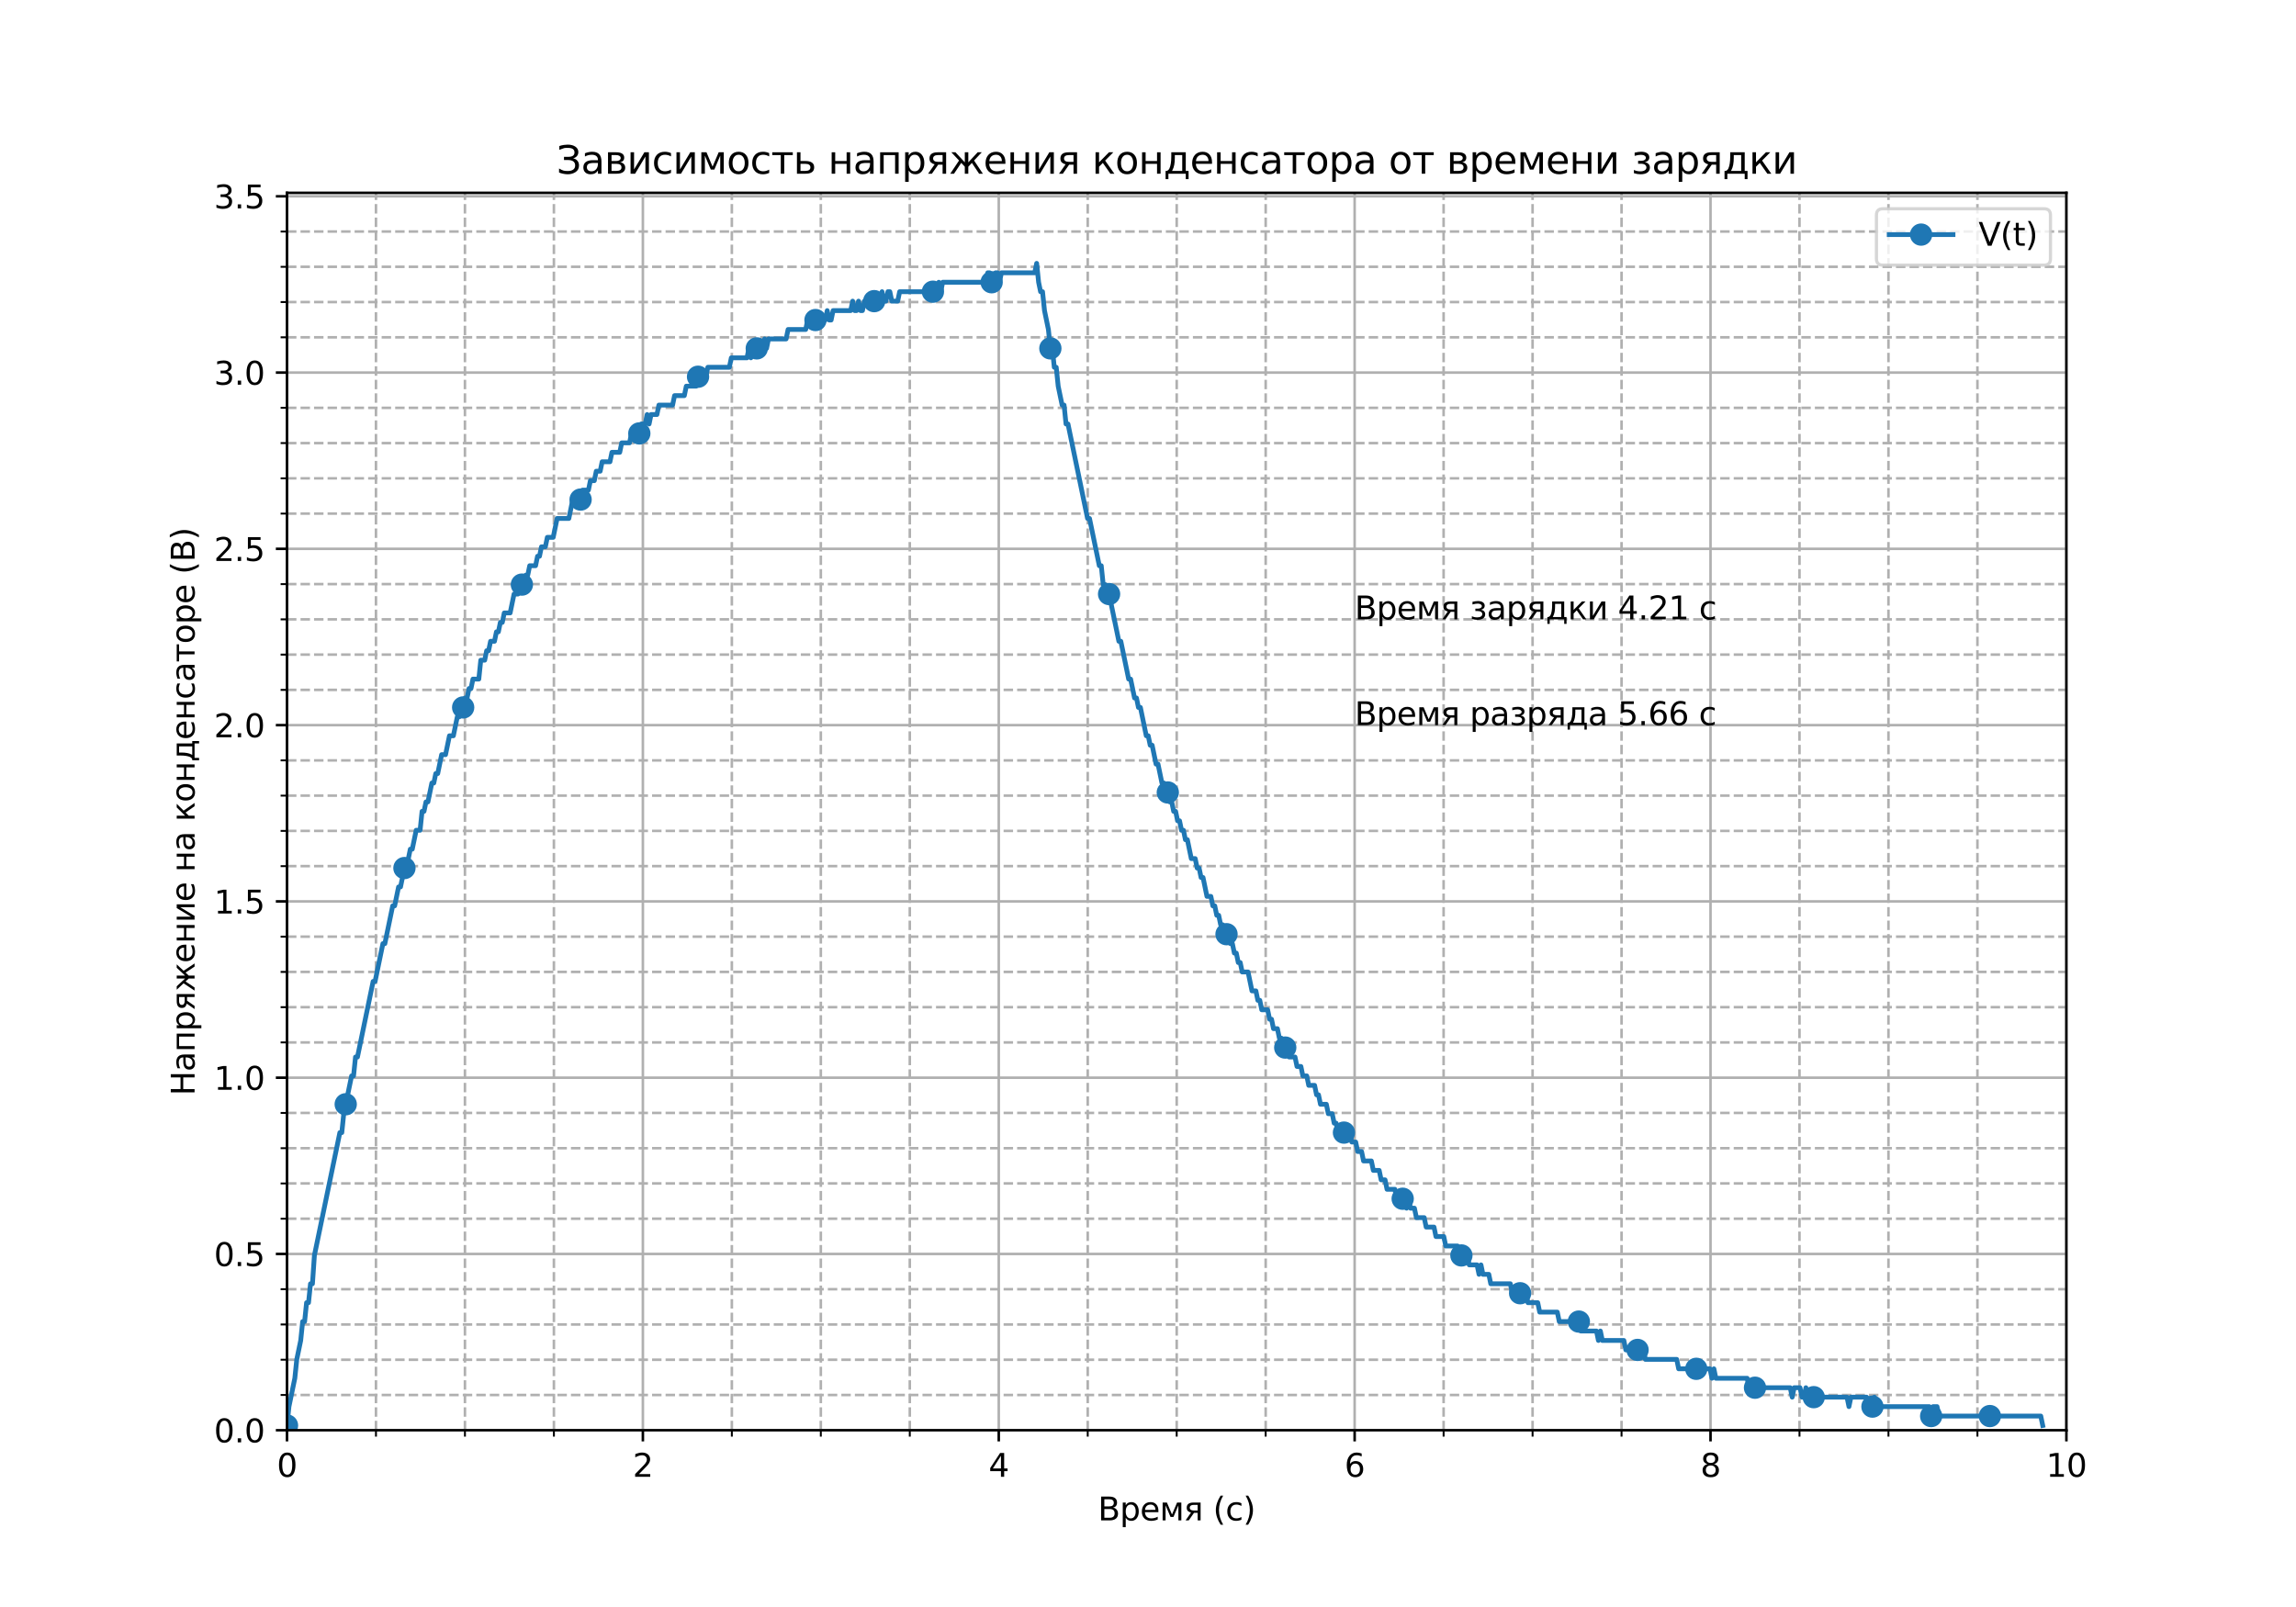 <?xml version="1.0" encoding="utf-8" standalone="no"?>
<!DOCTYPE svg PUBLIC "-//W3C//DTD SVG 1.1//EN"
  "http://www.w3.org/Graphics/SVG/1.1/DTD/svg11.dtd">
<svg height="504pt" version="1.1" viewBox="0 0 720 504" width="720pt" xmlns="http://www.w3.org/2000/svg" xmlns:xlink="http://www.w3.org/1999/xlink">
 <defs>
  <style type="text/css">*{stroke-linecap:butt;stroke-linejoin:round;}</style>
 </defs>
 <g id="figure_1">
  <g id="patch_1">
   <path d="M 0 504 
L 720 504 
L 720 0 
L 0 0 
z
" style="fill:#ffffff;"/>
  </g>
  <g id="axes_1">
   <g id="patch_2">
    <path d="M 90 448.56 
L 648 448.56 
L 648 60.48 
L 90 60.48 
z
" style="fill:#ffffff;"/>
   </g>
   <g id="matplotlib.axis_1">
    <g id="xtick_1">
     <g id="line2d_1">
      <path clip-path="url(#p2b63705621)" d="M 90 448.56 
L 90 60.48 
" style="fill:none;stroke:#b0b0b0;stroke-linecap:square;stroke-width:0.8;"/>
     </g>
     <g id="line2d_2">
      <defs>
       <path d="M 0 0 
L 0 3.5 
" id="m4f860ed772" style="stroke:#000000;stroke-width:0.8;"/>
      </defs>
      <g>
       <use style="stroke:#000000;stroke-width:0.8;" x="90" xlink:href="#m4f860ed772" y="448.56"/>
      </g>
     </g>
     <g id="text_1">
      <!-- 0 -->
      <g transform="translate(86.819 463.158)scale(0.1 -0.1)">
       <defs>
        <path d="M 2034 4250 
Q 1547 4250 1301 3770 
Q 1056 3291 1056 2328 
Q 1056 1369 1301 889 
Q 1547 409 2034 409 
Q 2525 409 2770 889 
Q 3016 1369 3016 2328 
Q 3016 3291 2770 3770 
Q 2525 4250 2034 4250 
z
M 2034 4750 
Q 2819 4750 3233 4129 
Q 3647 3509 3647 2328 
Q 3647 1150 3233 529 
Q 2819 -91 2034 -91 
Q 1250 -91 836 529 
Q 422 1150 422 2328 
Q 422 3509 836 4129 
Q 1250 4750 2034 4750 
z
" id="DejaVuSans-30" transform="scale(0.016)"/>
       </defs>
       <use xlink:href="#DejaVuSans-30"/>
      </g>
     </g>
    </g>
    <g id="xtick_2">
     <g id="line2d_3">
      <path clip-path="url(#p2b63705621)" d="M 201.6 448.56 
L 201.6 60.48 
" style="fill:none;stroke:#b0b0b0;stroke-linecap:square;stroke-width:0.8;"/>
     </g>
     <g id="line2d_4">
      <g>
       <use style="stroke:#000000;stroke-width:0.8;" x="201.6" xlink:href="#m4f860ed772" y="448.56"/>
      </g>
     </g>
     <g id="text_2">
      <!-- 2 -->
      <g transform="translate(198.419 463.158)scale(0.1 -0.1)">
       <defs>
        <path d="M 1228 531 
L 3431 531 
L 3431 0 
L 469 0 
L 469 531 
Q 828 903 1448 1529 
Q 2069 2156 2228 2338 
Q 2531 2678 2651 2914 
Q 2772 3150 2772 3378 
Q 2772 3750 2511 3984 
Q 2250 4219 1831 4219 
Q 1534 4219 1204 4116 
Q 875 4013 500 3803 
L 500 4441 
Q 881 4594 1212 4672 
Q 1544 4750 1819 4750 
Q 2544 4750 2975 4387 
Q 3406 4025 3406 3419 
Q 3406 3131 3298 2873 
Q 3191 2616 2906 2266 
Q 2828 2175 2409 1742 
Q 1991 1309 1228 531 
z
" id="DejaVuSans-32" transform="scale(0.016)"/>
       </defs>
       <use xlink:href="#DejaVuSans-32"/>
      </g>
     </g>
    </g>
    <g id="xtick_3">
     <g id="line2d_5">
      <path clip-path="url(#p2b63705621)" d="M 313.2 448.56 
L 313.2 60.48 
" style="fill:none;stroke:#b0b0b0;stroke-linecap:square;stroke-width:0.8;"/>
     </g>
     <g id="line2d_6">
      <g>
       <use style="stroke:#000000;stroke-width:0.8;" x="313.2" xlink:href="#m4f860ed772" y="448.56"/>
      </g>
     </g>
     <g id="text_3">
      <!-- 4 -->
      <g transform="translate(310.019 463.158)scale(0.1 -0.1)">
       <defs>
        <path d="M 2419 4116 
L 825 1625 
L 2419 1625 
L 2419 4116 
z
M 2253 4666 
L 3047 4666 
L 3047 1625 
L 3713 1625 
L 3713 1100 
L 3047 1100 
L 3047 0 
L 2419 0 
L 2419 1100 
L 313 1100 
L 313 1709 
L 2253 4666 
z
" id="DejaVuSans-34" transform="scale(0.016)"/>
       </defs>
       <use xlink:href="#DejaVuSans-34"/>
      </g>
     </g>
    </g>
    <g id="xtick_4">
     <g id="line2d_7">
      <path clip-path="url(#p2b63705621)" d="M 424.8 448.56 
L 424.8 60.48 
" style="fill:none;stroke:#b0b0b0;stroke-linecap:square;stroke-width:0.8;"/>
     </g>
     <g id="line2d_8">
      <g>
       <use style="stroke:#000000;stroke-width:0.8;" x="424.8" xlink:href="#m4f860ed772" y="448.56"/>
      </g>
     </g>
     <g id="text_4">
      <!-- 6 -->
      <g transform="translate(421.619 463.158)scale(0.1 -0.1)">
       <defs>
        <path d="M 2113 2584 
Q 1688 2584 1439 2293 
Q 1191 2003 1191 1497 
Q 1191 994 1439 701 
Q 1688 409 2113 409 
Q 2538 409 2786 701 
Q 3034 994 3034 1497 
Q 3034 2003 2786 2293 
Q 2538 2584 2113 2584 
z
M 3366 4563 
L 3366 3988 
Q 3128 4100 2886 4159 
Q 2644 4219 2406 4219 
Q 1781 4219 1451 3797 
Q 1122 3375 1075 2522 
Q 1259 2794 1537 2939 
Q 1816 3084 2150 3084 
Q 2853 3084 3261 2657 
Q 3669 2231 3669 1497 
Q 3669 778 3244 343 
Q 2819 -91 2113 -91 
Q 1303 -91 875 529 
Q 447 1150 447 2328 
Q 447 3434 972 4092 
Q 1497 4750 2381 4750 
Q 2619 4750 2861 4703 
Q 3103 4656 3366 4563 
z
" id="DejaVuSans-36" transform="scale(0.016)"/>
       </defs>
       <use xlink:href="#DejaVuSans-36"/>
      </g>
     </g>
    </g>
    <g id="xtick_5">
     <g id="line2d_9">
      <path clip-path="url(#p2b63705621)" d="M 536.4 448.56 
L 536.4 60.48 
" style="fill:none;stroke:#b0b0b0;stroke-linecap:square;stroke-width:0.8;"/>
     </g>
     <g id="line2d_10">
      <g>
       <use style="stroke:#000000;stroke-width:0.8;" x="536.4" xlink:href="#m4f860ed772" y="448.56"/>
      </g>
     </g>
     <g id="text_5">
      <!-- 8 -->
      <g transform="translate(533.219 463.158)scale(0.1 -0.1)">
       <defs>
        <path d="M 2034 2216 
Q 1584 2216 1326 1975 
Q 1069 1734 1069 1313 
Q 1069 891 1326 650 
Q 1584 409 2034 409 
Q 2484 409 2743 651 
Q 3003 894 3003 1313 
Q 3003 1734 2745 1975 
Q 2488 2216 2034 2216 
z
M 1403 2484 
Q 997 2584 770 2862 
Q 544 3141 544 3541 
Q 544 4100 942 4425 
Q 1341 4750 2034 4750 
Q 2731 4750 3128 4425 
Q 3525 4100 3525 3541 
Q 3525 3141 3298 2862 
Q 3072 2584 2669 2484 
Q 3125 2378 3379 2068 
Q 3634 1759 3634 1313 
Q 3634 634 3220 271 
Q 2806 -91 2034 -91 
Q 1263 -91 848 271 
Q 434 634 434 1313 
Q 434 1759 690 2068 
Q 947 2378 1403 2484 
z
M 1172 3481 
Q 1172 3119 1398 2916 
Q 1625 2713 2034 2713 
Q 2441 2713 2670 2916 
Q 2900 3119 2900 3481 
Q 2900 3844 2670 4047 
Q 2441 4250 2034 4250 
Q 1625 4250 1398 4047 
Q 1172 3844 1172 3481 
z
" id="DejaVuSans-38" transform="scale(0.016)"/>
       </defs>
       <use xlink:href="#DejaVuSans-38"/>
      </g>
     </g>
    </g>
    <g id="xtick_6">
     <g id="line2d_11">
      <path clip-path="url(#p2b63705621)" d="M 648 448.56 
L 648 60.48 
" style="fill:none;stroke:#b0b0b0;stroke-linecap:square;stroke-width:0.8;"/>
     </g>
     <g id="line2d_12">
      <g>
       <use style="stroke:#000000;stroke-width:0.8;" x="648" xlink:href="#m4f860ed772" y="448.56"/>
      </g>
     </g>
     <g id="text_6">
      <!-- 10 -->
      <g transform="translate(641.638 463.158)scale(0.1 -0.1)">
       <defs>
        <path d="M 794 531 
L 1825 531 
L 1825 4091 
L 703 3866 
L 703 4441 
L 1819 4666 
L 2450 4666 
L 2450 531 
L 3481 531 
L 3481 0 
L 794 0 
L 794 531 
z
" id="DejaVuSans-31" transform="scale(0.016)"/>
       </defs>
       <use xlink:href="#DejaVuSans-31"/>
       <use x="63.623" xlink:href="#DejaVuSans-30"/>
      </g>
     </g>
    </g>
    <g id="xtick_7">
     <g id="line2d_13">
      <path clip-path="url(#p2b63705621)" d="M 117.9 448.56 
L 117.9 60.48 
" style="fill:none;stroke:#b0b0b0;stroke-dasharray:2.96,1.28;stroke-dashoffset:0;stroke-width:0.8;"/>
     </g>
     <g id="line2d_14">
      <defs>
       <path d="M 0 0 
L 0 2 
" id="m9d3f51dd3c" style="stroke:#000000;stroke-width:0.6;"/>
      </defs>
      <g>
       <use style="stroke:#000000;stroke-width:0.6;" x="117.9" xlink:href="#m9d3f51dd3c" y="448.56"/>
      </g>
     </g>
    </g>
    <g id="xtick_8">
     <g id="line2d_15">
      <path clip-path="url(#p2b63705621)" d="M 145.8 448.56 
L 145.8 60.48 
" style="fill:none;stroke:#b0b0b0;stroke-dasharray:2.96,1.28;stroke-dashoffset:0;stroke-width:0.8;"/>
     </g>
     <g id="line2d_16">
      <g>
       <use style="stroke:#000000;stroke-width:0.6;" x="145.8" xlink:href="#m9d3f51dd3c" y="448.56"/>
      </g>
     </g>
    </g>
    <g id="xtick_9">
     <g id="line2d_17">
      <path clip-path="url(#p2b63705621)" d="M 173.7 448.56 
L 173.7 60.48 
" style="fill:none;stroke:#b0b0b0;stroke-dasharray:2.96,1.28;stroke-dashoffset:0;stroke-width:0.8;"/>
     </g>
     <g id="line2d_18">
      <g>
       <use style="stroke:#000000;stroke-width:0.6;" x="173.7" xlink:href="#m9d3f51dd3c" y="448.56"/>
      </g>
     </g>
    </g>
    <g id="xtick_10">
     <g id="line2d_19">
      <path clip-path="url(#p2b63705621)" d="M 229.5 448.56 
L 229.5 60.48 
" style="fill:none;stroke:#b0b0b0;stroke-dasharray:2.96,1.28;stroke-dashoffset:0;stroke-width:0.8;"/>
     </g>
     <g id="line2d_20">
      <g>
       <use style="stroke:#000000;stroke-width:0.6;" x="229.5" xlink:href="#m9d3f51dd3c" y="448.56"/>
      </g>
     </g>
    </g>
    <g id="xtick_11">
     <g id="line2d_21">
      <path clip-path="url(#p2b63705621)" d="M 257.4 448.56 
L 257.4 60.48 
" style="fill:none;stroke:#b0b0b0;stroke-dasharray:2.96,1.28;stroke-dashoffset:0;stroke-width:0.8;"/>
     </g>
     <g id="line2d_22">
      <g>
       <use style="stroke:#000000;stroke-width:0.6;" x="257.4" xlink:href="#m9d3f51dd3c" y="448.56"/>
      </g>
     </g>
    </g>
    <g id="xtick_12">
     <g id="line2d_23">
      <path clip-path="url(#p2b63705621)" d="M 285.3 448.56 
L 285.3 60.48 
" style="fill:none;stroke:#b0b0b0;stroke-dasharray:2.96,1.28;stroke-dashoffset:0;stroke-width:0.8;"/>
     </g>
     <g id="line2d_24">
      <g>
       <use style="stroke:#000000;stroke-width:0.6;" x="285.3" xlink:href="#m9d3f51dd3c" y="448.56"/>
      </g>
     </g>
    </g>
    <g id="xtick_13">
     <g id="line2d_25">
      <path clip-path="url(#p2b63705621)" d="M 341.1 448.56 
L 341.1 60.48 
" style="fill:none;stroke:#b0b0b0;stroke-dasharray:2.96,1.28;stroke-dashoffset:0;stroke-width:0.8;"/>
     </g>
     <g id="line2d_26">
      <g>
       <use style="stroke:#000000;stroke-width:0.6;" x="341.1" xlink:href="#m9d3f51dd3c" y="448.56"/>
      </g>
     </g>
    </g>
    <g id="xtick_14">
     <g id="line2d_27">
      <path clip-path="url(#p2b63705621)" d="M 369 448.56 
L 369 60.48 
" style="fill:none;stroke:#b0b0b0;stroke-dasharray:2.96,1.28;stroke-dashoffset:0;stroke-width:0.8;"/>
     </g>
     <g id="line2d_28">
      <g>
       <use style="stroke:#000000;stroke-width:0.6;" x="369" xlink:href="#m9d3f51dd3c" y="448.56"/>
      </g>
     </g>
    </g>
    <g id="xtick_15">
     <g id="line2d_29">
      <path clip-path="url(#p2b63705621)" d="M 396.9 448.56 
L 396.9 60.48 
" style="fill:none;stroke:#b0b0b0;stroke-dasharray:2.96,1.28;stroke-dashoffset:0;stroke-width:0.8;"/>
     </g>
     <g id="line2d_30">
      <g>
       <use style="stroke:#000000;stroke-width:0.6;" x="396.9" xlink:href="#m9d3f51dd3c" y="448.56"/>
      </g>
     </g>
    </g>
    <g id="xtick_16">
     <g id="line2d_31">
      <path clip-path="url(#p2b63705621)" d="M 452.7 448.56 
L 452.7 60.48 
" style="fill:none;stroke:#b0b0b0;stroke-dasharray:2.96,1.28;stroke-dashoffset:0;stroke-width:0.8;"/>
     </g>
     <g id="line2d_32">
      <g>
       <use style="stroke:#000000;stroke-width:0.6;" x="452.7" xlink:href="#m9d3f51dd3c" y="448.56"/>
      </g>
     </g>
    </g>
    <g id="xtick_17">
     <g id="line2d_33">
      <path clip-path="url(#p2b63705621)" d="M 480.6 448.56 
L 480.6 60.48 
" style="fill:none;stroke:#b0b0b0;stroke-dasharray:2.96,1.28;stroke-dashoffset:0;stroke-width:0.8;"/>
     </g>
     <g id="line2d_34">
      <g>
       <use style="stroke:#000000;stroke-width:0.6;" x="480.6" xlink:href="#m9d3f51dd3c" y="448.56"/>
      </g>
     </g>
    </g>
    <g id="xtick_18">
     <g id="line2d_35">
      <path clip-path="url(#p2b63705621)" d="M 508.5 448.56 
L 508.5 60.48 
" style="fill:none;stroke:#b0b0b0;stroke-dasharray:2.96,1.28;stroke-dashoffset:0;stroke-width:0.8;"/>
     </g>
     <g id="line2d_36">
      <g>
       <use style="stroke:#000000;stroke-width:0.6;" x="508.5" xlink:href="#m9d3f51dd3c" y="448.56"/>
      </g>
     </g>
    </g>
    <g id="xtick_19">
     <g id="line2d_37">
      <path clip-path="url(#p2b63705621)" d="M 564.3 448.56 
L 564.3 60.48 
" style="fill:none;stroke:#b0b0b0;stroke-dasharray:2.96,1.28;stroke-dashoffset:0;stroke-width:0.8;"/>
     </g>
     <g id="line2d_38">
      <g>
       <use style="stroke:#000000;stroke-width:0.6;" x="564.3" xlink:href="#m9d3f51dd3c" y="448.56"/>
      </g>
     </g>
    </g>
    <g id="xtick_20">
     <g id="line2d_39">
      <path clip-path="url(#p2b63705621)" d="M 592.2 448.56 
L 592.2 60.48 
" style="fill:none;stroke:#b0b0b0;stroke-dasharray:2.96,1.28;stroke-dashoffset:0;stroke-width:0.8;"/>
     </g>
     <g id="line2d_40">
      <g>
       <use style="stroke:#000000;stroke-width:0.6;" x="592.2" xlink:href="#m9d3f51dd3c" y="448.56"/>
      </g>
     </g>
    </g>
    <g id="xtick_21">
     <g id="line2d_41">
      <path clip-path="url(#p2b63705621)" d="M 620.1 448.56 
L 620.1 60.48 
" style="fill:none;stroke:#b0b0b0;stroke-dasharray:2.96,1.28;stroke-dashoffset:0;stroke-width:0.8;"/>
     </g>
     <g id="line2d_42">
      <g>
       <use style="stroke:#000000;stroke-width:0.6;" x="620.1" xlink:href="#m9d3f51dd3c" y="448.56"/>
      </g>
     </g>
    </g>
    <g id="text_7">
     <!-- Время (c) -->
     <g transform="translate(344.299 476.837)scale(0.1 -0.1)">
      <defs>
       <path d="M 1259 2228 
L 1259 519 
L 2272 519 
Q 2781 519 3026 730 
Q 3272 941 3272 1375 
Q 3272 1813 3026 2020 
Q 2781 2228 2272 2228 
L 1259 2228 
z
M 1259 4147 
L 1259 2741 
L 2194 2741 
Q 2656 2741 2882 2914 
Q 3109 3088 3109 3444 
Q 3109 3797 2882 3972 
Q 2656 4147 2194 4147 
L 1259 4147 
z
M 628 4666 
L 2241 4666 
Q 2963 4666 3353 4366 
Q 3744 4066 3744 3513 
Q 3744 3084 3544 2831 
Q 3344 2578 2956 2516 
Q 3422 2416 3680 2098 
Q 3938 1781 3938 1306 
Q 3938 681 3513 340 
Q 3088 0 2303 0 
L 628 0 
L 628 4666 
z
" id="DejaVuSans-412" transform="scale(0.016)"/>
       <path d="M 1159 525 
L 1159 -1331 
L 581 -1331 
L 581 3500 
L 1159 3500 
L 1159 2969 
Q 1341 3281 1617 3432 
Q 1894 3584 2278 3584 
Q 2916 3584 3314 3078 
Q 3713 2572 3713 1747 
Q 3713 922 3314 415 
Q 2916 -91 2278 -91 
Q 1894 -91 1617 61 
Q 1341 213 1159 525 
z
M 3116 1747 
Q 3116 2381 2855 2742 
Q 2594 3103 2138 3103 
Q 1681 3103 1420 2742 
Q 1159 2381 1159 1747 
Q 1159 1113 1420 752 
Q 1681 391 2138 391 
Q 2594 391 2855 752 
Q 3116 1113 3116 1747 
z
" id="DejaVuSans-440" transform="scale(0.016)"/>
       <path d="M 3597 1894 
L 3597 1613 
L 953 1613 
Q 991 1019 1311 708 
Q 1631 397 2203 397 
Q 2534 397 2845 478 
Q 3156 559 3463 722 
L 3463 178 
Q 3153 47 2828 -22 
Q 2503 -91 2169 -91 
Q 1331 -91 842 396 
Q 353 884 353 1716 
Q 353 2575 817 3079 
Q 1281 3584 2069 3584 
Q 2775 3584 3186 3129 
Q 3597 2675 3597 1894 
z
M 3022 2063 
Q 3016 2534 2758 2815 
Q 2500 3097 2075 3097 
Q 1594 3097 1305 2825 
Q 1016 2553 972 2059 
L 3022 2063 
z
" id="DejaVuSans-435" transform="scale(0.016)"/>
       <path d="M 581 3500 
L 1422 3500 
L 2416 1156 
L 3413 3500 
L 4247 3500 
L 4247 0 
L 3669 0 
L 3669 2950 
L 2703 672 
L 2128 672 
L 1159 2950 
L 1159 0 
L 581 0 
L 581 3500 
z
" id="DejaVuSans-43c" transform="scale(0.016)"/>
       <path d="M 1181 2491 
Q 1181 2231 1381 2084 
Q 1581 1938 1953 1938 
L 2728 1938 
L 2728 3041 
L 1953 3041 
Q 1581 3041 1381 2897 
Q 1181 2753 1181 2491 
z
M 363 0 
L 1431 1534 
Q 1069 1616 828 1830 
Q 588 2044 588 2491 
Q 588 2997 923 3248 
Q 1259 3500 1938 3500 
L 3306 3500 
L 3306 0 
L 2728 0 
L 2728 1478 
L 2013 1478 
L 981 0 
L 363 0 
z
" id="DejaVuSans-44f" transform="scale(0.016)"/>
       <path id="DejaVuSans-20" transform="scale(0.016)"/>
       <path d="M 1984 4856 
Q 1566 4138 1362 3434 
Q 1159 2731 1159 2009 
Q 1159 1288 1364 580 
Q 1569 -128 1984 -844 
L 1484 -844 
Q 1016 -109 783 600 
Q 550 1309 550 2009 
Q 550 2706 781 3412 
Q 1013 4119 1484 4856 
L 1984 4856 
z
" id="DejaVuSans-28" transform="scale(0.016)"/>
       <path d="M 3122 3366 
L 3122 2828 
Q 2878 2963 2633 3030 
Q 2388 3097 2138 3097 
Q 1578 3097 1268 2742 
Q 959 2388 959 1747 
Q 959 1106 1268 751 
Q 1578 397 2138 397 
Q 2388 397 2633 464 
Q 2878 531 3122 666 
L 3122 134 
Q 2881 22 2623 -34 
Q 2366 -91 2075 -91 
Q 1284 -91 818 406 
Q 353 903 353 1747 
Q 353 2603 823 3093 
Q 1294 3584 2113 3584 
Q 2378 3584 2631 3529 
Q 2884 3475 3122 3366 
z
" id="DejaVuSans-63" transform="scale(0.016)"/>
       <path d="M 513 4856 
L 1013 4856 
Q 1481 4119 1714 3412 
Q 1947 2706 1947 2009 
Q 1947 1309 1714 600 
Q 1481 -109 1013 -844 
L 513 -844 
Q 928 -128 1133 580 
Q 1338 1288 1338 2009 
Q 1338 2731 1133 3434 
Q 928 4138 513 4856 
z
" id="DejaVuSans-29" transform="scale(0.016)"/>
      </defs>
      <use xlink:href="#DejaVuSans-412"/>
      <use x="68.604" xlink:href="#DejaVuSans-440"/>
      <use x="132.08" xlink:href="#DejaVuSans-435"/>
      <use x="193.604" xlink:href="#DejaVuSans-43c"/>
      <use x="269.043" xlink:href="#DejaVuSans-44f"/>
      <use x="329.199" xlink:href="#DejaVuSans-20"/>
      <use x="360.986" xlink:href="#DejaVuSans-28"/>
      <use x="400" xlink:href="#DejaVuSans-63"/>
      <use x="454.98" xlink:href="#DejaVuSans-29"/>
     </g>
    </g>
   </g>
   <g id="matplotlib.axis_2">
    <g id="ytick_1">
     <g id="line2d_43">
      <path clip-path="url(#p2b63705621)" d="M 90 448.56 
L 648 448.56 
" style="fill:none;stroke:#b0b0b0;stroke-linecap:square;stroke-width:0.8;"/>
     </g>
     <g id="line2d_44">
      <defs>
       <path d="M 0 0 
L -3.5 0 
" id="m114e1e825e" style="stroke:#000000;stroke-width:0.8;"/>
      </defs>
      <g>
       <use style="stroke:#000000;stroke-width:0.8;" x="90" xlink:href="#m114e1e825e" y="448.56"/>
      </g>
     </g>
     <g id="text_8">
      <!-- 0.0 -->
      <g transform="translate(67.097 452.359)scale(0.1 -0.1)">
       <defs>
        <path d="M 684 794 
L 1344 794 
L 1344 0 
L 684 0 
L 684 794 
z
" id="DejaVuSans-2e" transform="scale(0.016)"/>
       </defs>
       <use xlink:href="#DejaVuSans-30"/>
       <use x="63.623" xlink:href="#DejaVuSans-2e"/>
       <use x="95.41" xlink:href="#DejaVuSans-30"/>
      </g>
     </g>
    </g>
    <g id="ytick_2">
     <g id="line2d_45">
      <path clip-path="url(#p2b63705621)" d="M 90 393.275 
L 648 393.275 
" style="fill:none;stroke:#b0b0b0;stroke-linecap:square;stroke-width:0.8;"/>
     </g>
     <g id="line2d_46">
      <g>
       <use style="stroke:#000000;stroke-width:0.8;" x="90" xlink:href="#m114e1e825e" y="393.275"/>
      </g>
     </g>
     <g id="text_9">
      <!-- 0.5 -->
      <g transform="translate(67.097 397.074)scale(0.1 -0.1)">
       <defs>
        <path d="M 691 4666 
L 3169 4666 
L 3169 4134 
L 1269 4134 
L 1269 2991 
Q 1406 3038 1543 3061 
Q 1681 3084 1819 3084 
Q 2600 3084 3056 2656 
Q 3513 2228 3513 1497 
Q 3513 744 3044 326 
Q 2575 -91 1722 -91 
Q 1428 -91 1123 -41 
Q 819 9 494 109 
L 494 744 
Q 775 591 1075 516 
Q 1375 441 1709 441 
Q 2250 441 2565 725 
Q 2881 1009 2881 1497 
Q 2881 1984 2565 2268 
Q 2250 2553 1709 2553 
Q 1456 2553 1204 2497 
Q 953 2441 691 2322 
L 691 4666 
z
" id="DejaVuSans-35" transform="scale(0.016)"/>
       </defs>
       <use xlink:href="#DejaVuSans-30"/>
       <use x="63.623" xlink:href="#DejaVuSans-2e"/>
       <use x="95.41" xlink:href="#DejaVuSans-35"/>
      </g>
     </g>
    </g>
    <g id="ytick_3">
     <g id="line2d_47">
      <path clip-path="url(#p2b63705621)" d="M 90 337.99 
L 648 337.99 
" style="fill:none;stroke:#b0b0b0;stroke-linecap:square;stroke-width:0.8;"/>
     </g>
     <g id="line2d_48">
      <g>
       <use style="stroke:#000000;stroke-width:0.8;" x="90" xlink:href="#m114e1e825e" y="337.99"/>
      </g>
     </g>
     <g id="text_10">
      <!-- 1.0 -->
      <g transform="translate(67.097 341.789)scale(0.1 -0.1)">
       <use xlink:href="#DejaVuSans-31"/>
       <use x="63.623" xlink:href="#DejaVuSans-2e"/>
       <use x="95.41" xlink:href="#DejaVuSans-30"/>
      </g>
     </g>
    </g>
    <g id="ytick_4">
     <g id="line2d_49">
      <path clip-path="url(#p2b63705621)" d="M 90 282.704 
L 648 282.704 
" style="fill:none;stroke:#b0b0b0;stroke-linecap:square;stroke-width:0.8;"/>
     </g>
     <g id="line2d_50">
      <g>
       <use style="stroke:#000000;stroke-width:0.8;" x="90" xlink:href="#m114e1e825e" y="282.704"/>
      </g>
     </g>
     <g id="text_11">
      <!-- 1.5 -->
      <g transform="translate(67.097 286.504)scale(0.1 -0.1)">
       <use xlink:href="#DejaVuSans-31"/>
       <use x="63.623" xlink:href="#DejaVuSans-2e"/>
       <use x="95.41" xlink:href="#DejaVuSans-35"/>
      </g>
     </g>
    </g>
    <g id="ytick_5">
     <g id="line2d_51">
      <path clip-path="url(#p2b63705621)" d="M 90 227.419 
L 648 227.419 
" style="fill:none;stroke:#b0b0b0;stroke-linecap:square;stroke-width:0.8;"/>
     </g>
     <g id="line2d_52">
      <g>
       <use style="stroke:#000000;stroke-width:0.8;" x="90" xlink:href="#m114e1e825e" y="227.419"/>
      </g>
     </g>
     <g id="text_12">
      <!-- 2.0 -->
      <g transform="translate(67.097 231.218)scale(0.1 -0.1)">
       <use xlink:href="#DejaVuSans-32"/>
       <use x="63.623" xlink:href="#DejaVuSans-2e"/>
       <use x="95.41" xlink:href="#DejaVuSans-30"/>
      </g>
     </g>
    </g>
    <g id="ytick_6">
     <g id="line2d_53">
      <path clip-path="url(#p2b63705621)" d="M 90 172.134 
L 648 172.134 
" style="fill:none;stroke:#b0b0b0;stroke-linecap:square;stroke-width:0.8;"/>
     </g>
     <g id="line2d_54">
      <g>
       <use style="stroke:#000000;stroke-width:0.8;" x="90" xlink:href="#m114e1e825e" y="172.134"/>
      </g>
     </g>
     <g id="text_13">
      <!-- 2.5 -->
      <g transform="translate(67.097 175.933)scale(0.1 -0.1)">
       <use xlink:href="#DejaVuSans-32"/>
       <use x="63.623" xlink:href="#DejaVuSans-2e"/>
       <use x="95.41" xlink:href="#DejaVuSans-35"/>
      </g>
     </g>
    </g>
    <g id="ytick_7">
     <g id="line2d_55">
      <path clip-path="url(#p2b63705621)" d="M 90 116.849 
L 648 116.849 
" style="fill:none;stroke:#b0b0b0;stroke-linecap:square;stroke-width:0.8;"/>
     </g>
     <g id="line2d_56">
      <g>
       <use style="stroke:#000000;stroke-width:0.8;" x="90" xlink:href="#m114e1e825e" y="116.849"/>
      </g>
     </g>
     <g id="text_14">
      <!-- 3.0 -->
      <g transform="translate(67.097 120.648)scale(0.1 -0.1)">
       <defs>
        <path d="M 2597 2516 
Q 3050 2419 3304 2112 
Q 3559 1806 3559 1356 
Q 3559 666 3084 287 
Q 2609 -91 1734 -91 
Q 1441 -91 1130 -33 
Q 819 25 488 141 
L 488 750 
Q 750 597 1062 519 
Q 1375 441 1716 441 
Q 2309 441 2620 675 
Q 2931 909 2931 1356 
Q 2931 1769 2642 2001 
Q 2353 2234 1838 2234 
L 1294 2234 
L 1294 2753 
L 1863 2753 
Q 2328 2753 2575 2939 
Q 2822 3125 2822 3475 
Q 2822 3834 2567 4026 
Q 2313 4219 1838 4219 
Q 1578 4219 1281 4162 
Q 984 4106 628 3988 
L 628 4550 
Q 988 4650 1302 4700 
Q 1616 4750 1894 4750 
Q 2613 4750 3031 4423 
Q 3450 4097 3450 3541 
Q 3450 3153 3228 2886 
Q 3006 2619 2597 2516 
z
" id="DejaVuSans-33" transform="scale(0.016)"/>
       </defs>
       <use xlink:href="#DejaVuSans-33"/>
       <use x="63.623" xlink:href="#DejaVuSans-2e"/>
       <use x="95.41" xlink:href="#DejaVuSans-30"/>
      </g>
     </g>
    </g>
    <g id="ytick_8">
     <g id="line2d_57">
      <path clip-path="url(#p2b63705621)" d="M 90 61.564 
L 648 61.564 
" style="fill:none;stroke:#b0b0b0;stroke-linecap:square;stroke-width:0.8;"/>
     </g>
     <g id="line2d_58">
      <g>
       <use style="stroke:#000000;stroke-width:0.8;" x="90" xlink:href="#m114e1e825e" y="61.564"/>
      </g>
     </g>
     <g id="text_15">
      <!-- 3.5 -->
      <g transform="translate(67.097 65.363)scale(0.1 -0.1)">
       <use xlink:href="#DejaVuSans-33"/>
       <use x="63.623" xlink:href="#DejaVuSans-2e"/>
       <use x="95.41" xlink:href="#DejaVuSans-35"/>
      </g>
     </g>
    </g>
    <g id="ytick_9">
     <g id="line2d_59">
      <path clip-path="url(#p2b63705621)" d="M 90 437.503 
L 648 437.503 
" style="fill:none;stroke:#b0b0b0;stroke-dasharray:2.96,1.28;stroke-dashoffset:0;stroke-width:0.8;"/>
     </g>
     <g id="line2d_60">
      <defs>
       <path d="M 0 0 
L -2 0 
" id="madc0bef430" style="stroke:#000000;stroke-width:0.6;"/>
      </defs>
      <g>
       <use style="stroke:#000000;stroke-width:0.6;" x="90" xlink:href="#madc0bef430" y="437.503"/>
      </g>
     </g>
    </g>
    <g id="ytick_10">
     <g id="line2d_61">
      <path clip-path="url(#p2b63705621)" d="M 90 426.446 
L 648 426.446 
" style="fill:none;stroke:#b0b0b0;stroke-dasharray:2.96,1.28;stroke-dashoffset:0;stroke-width:0.8;"/>
     </g>
     <g id="line2d_62">
      <g>
       <use style="stroke:#000000;stroke-width:0.6;" x="90" xlink:href="#madc0bef430" y="426.446"/>
      </g>
     </g>
    </g>
    <g id="ytick_11">
     <g id="line2d_63">
      <path clip-path="url(#p2b63705621)" d="M 90 415.389 
L 648 415.389 
" style="fill:none;stroke:#b0b0b0;stroke-dasharray:2.96,1.28;stroke-dashoffset:0;stroke-width:0.8;"/>
     </g>
     <g id="line2d_64">
      <g>
       <use style="stroke:#000000;stroke-width:0.6;" x="90" xlink:href="#madc0bef430" y="415.389"/>
      </g>
     </g>
    </g>
    <g id="ytick_12">
     <g id="line2d_65">
      <path clip-path="url(#p2b63705621)" d="M 90 404.332 
L 648 404.332 
" style="fill:none;stroke:#b0b0b0;stroke-dasharray:2.96,1.28;stroke-dashoffset:0;stroke-width:0.8;"/>
     </g>
     <g id="line2d_66">
      <g>
       <use style="stroke:#000000;stroke-width:0.6;" x="90" xlink:href="#madc0bef430" y="404.332"/>
      </g>
     </g>
    </g>
    <g id="ytick_13">
     <g id="line2d_67">
      <path clip-path="url(#p2b63705621)" d="M 90 382.218 
L 648 382.218 
" style="fill:none;stroke:#b0b0b0;stroke-dasharray:2.96,1.28;stroke-dashoffset:0;stroke-width:0.8;"/>
     </g>
     <g id="line2d_68">
      <g>
       <use style="stroke:#000000;stroke-width:0.6;" x="90" xlink:href="#madc0bef430" y="382.218"/>
      </g>
     </g>
    </g>
    <g id="ytick_14">
     <g id="line2d_69">
      <path clip-path="url(#p2b63705621)" d="M 90 371.161 
L 648 371.161 
" style="fill:none;stroke:#b0b0b0;stroke-dasharray:2.96,1.28;stroke-dashoffset:0;stroke-width:0.8;"/>
     </g>
     <g id="line2d_70">
      <g>
       <use style="stroke:#000000;stroke-width:0.6;" x="90" xlink:href="#madc0bef430" y="371.161"/>
      </g>
     </g>
    </g>
    <g id="ytick_15">
     <g id="line2d_71">
      <path clip-path="url(#p2b63705621)" d="M 90 360.104 
L 648 360.104 
" style="fill:none;stroke:#b0b0b0;stroke-dasharray:2.96,1.28;stroke-dashoffset:0;stroke-width:0.8;"/>
     </g>
     <g id="line2d_72">
      <g>
       <use style="stroke:#000000;stroke-width:0.6;" x="90" xlink:href="#madc0bef430" y="360.104"/>
      </g>
     </g>
    </g>
    <g id="ytick_16">
     <g id="line2d_73">
      <path clip-path="url(#p2b63705621)" d="M 90 349.047 
L 648 349.047 
" style="fill:none;stroke:#b0b0b0;stroke-dasharray:2.96,1.28;stroke-dashoffset:0;stroke-width:0.8;"/>
     </g>
     <g id="line2d_74">
      <g>
       <use style="stroke:#000000;stroke-width:0.6;" x="90" xlink:href="#madc0bef430" y="349.047"/>
      </g>
     </g>
    </g>
    <g id="ytick_17">
     <g id="line2d_75">
      <path clip-path="url(#p2b63705621)" d="M 90 326.933 
L 648 326.933 
" style="fill:none;stroke:#b0b0b0;stroke-dasharray:2.96,1.28;stroke-dashoffset:0;stroke-width:0.8;"/>
     </g>
     <g id="line2d_76">
      <g>
       <use style="stroke:#000000;stroke-width:0.6;" x="90" xlink:href="#madc0bef430" y="326.933"/>
      </g>
     </g>
    </g>
    <g id="ytick_18">
     <g id="line2d_77">
      <path clip-path="url(#p2b63705621)" d="M 90 315.876 
L 648 315.876 
" style="fill:none;stroke:#b0b0b0;stroke-dasharray:2.96,1.28;stroke-dashoffset:0;stroke-width:0.8;"/>
     </g>
     <g id="line2d_78">
      <g>
       <use style="stroke:#000000;stroke-width:0.6;" x="90" xlink:href="#madc0bef430" y="315.876"/>
      </g>
     </g>
    </g>
    <g id="ytick_19">
     <g id="line2d_79">
      <path clip-path="url(#p2b63705621)" d="M 90 304.818 
L 648 304.818 
" style="fill:none;stroke:#b0b0b0;stroke-dasharray:2.96,1.28;stroke-dashoffset:0;stroke-width:0.8;"/>
     </g>
     <g id="line2d_80">
      <g>
       <use style="stroke:#000000;stroke-width:0.6;" x="90" xlink:href="#madc0bef430" y="304.818"/>
      </g>
     </g>
    </g>
    <g id="ytick_20">
     <g id="line2d_81">
      <path clip-path="url(#p2b63705621)" d="M 90 293.761 
L 648 293.761 
" style="fill:none;stroke:#b0b0b0;stroke-dasharray:2.96,1.28;stroke-dashoffset:0;stroke-width:0.8;"/>
     </g>
     <g id="line2d_82">
      <g>
       <use style="stroke:#000000;stroke-width:0.6;" x="90" xlink:href="#madc0bef430" y="293.761"/>
      </g>
     </g>
    </g>
    <g id="ytick_21">
     <g id="line2d_83">
      <path clip-path="url(#p2b63705621)" d="M 90 271.647 
L 648 271.647 
" style="fill:none;stroke:#b0b0b0;stroke-dasharray:2.96,1.28;stroke-dashoffset:0;stroke-width:0.8;"/>
     </g>
     <g id="line2d_84">
      <g>
       <use style="stroke:#000000;stroke-width:0.6;" x="90" xlink:href="#madc0bef430" y="271.647"/>
      </g>
     </g>
    </g>
    <g id="ytick_22">
     <g id="line2d_85">
      <path clip-path="url(#p2b63705621)" d="M 90 260.59 
L 648 260.59 
" style="fill:none;stroke:#b0b0b0;stroke-dasharray:2.96,1.28;stroke-dashoffset:0;stroke-width:0.8;"/>
     </g>
     <g id="line2d_86">
      <g>
       <use style="stroke:#000000;stroke-width:0.6;" x="90" xlink:href="#madc0bef430" y="260.59"/>
      </g>
     </g>
    </g>
    <g id="ytick_23">
     <g id="line2d_87">
      <path clip-path="url(#p2b63705621)" d="M 90 249.533 
L 648 249.533 
" style="fill:none;stroke:#b0b0b0;stroke-dasharray:2.96,1.28;stroke-dashoffset:0;stroke-width:0.8;"/>
     </g>
     <g id="line2d_88">
      <g>
       <use style="stroke:#000000;stroke-width:0.6;" x="90" xlink:href="#madc0bef430" y="249.533"/>
      </g>
     </g>
    </g>
    <g id="ytick_24">
     <g id="line2d_89">
      <path clip-path="url(#p2b63705621)" d="M 90 238.476 
L 648 238.476 
" style="fill:none;stroke:#b0b0b0;stroke-dasharray:2.96,1.28;stroke-dashoffset:0;stroke-width:0.8;"/>
     </g>
     <g id="line2d_90">
      <g>
       <use style="stroke:#000000;stroke-width:0.6;" x="90" xlink:href="#madc0bef430" y="238.476"/>
      </g>
     </g>
    </g>
    <g id="ytick_25">
     <g id="line2d_91">
      <path clip-path="url(#p2b63705621)" d="M 90 216.362 
L 648 216.362 
" style="fill:none;stroke:#b0b0b0;stroke-dasharray:2.96,1.28;stroke-dashoffset:0;stroke-width:0.8;"/>
     </g>
     <g id="line2d_92">
      <g>
       <use style="stroke:#000000;stroke-width:0.6;" x="90" xlink:href="#madc0bef430" y="216.362"/>
      </g>
     </g>
    </g>
    <g id="ytick_26">
     <g id="line2d_93">
      <path clip-path="url(#p2b63705621)" d="M 90 205.305 
L 648 205.305 
" style="fill:none;stroke:#b0b0b0;stroke-dasharray:2.96,1.28;stroke-dashoffset:0;stroke-width:0.8;"/>
     </g>
     <g id="line2d_94">
      <g>
       <use style="stroke:#000000;stroke-width:0.6;" x="90" xlink:href="#madc0bef430" y="205.305"/>
      </g>
     </g>
    </g>
    <g id="ytick_27">
     <g id="line2d_95">
      <path clip-path="url(#p2b63705621)" d="M 90 194.248 
L 648 194.248 
" style="fill:none;stroke:#b0b0b0;stroke-dasharray:2.96,1.28;stroke-dashoffset:0;stroke-width:0.8;"/>
     </g>
     <g id="line2d_96">
      <g>
       <use style="stroke:#000000;stroke-width:0.6;" x="90" xlink:href="#madc0bef430" y="194.248"/>
      </g>
     </g>
    </g>
    <g id="ytick_28">
     <g id="line2d_97">
      <path clip-path="url(#p2b63705621)" d="M 90 183.191 
L 648 183.191 
" style="fill:none;stroke:#b0b0b0;stroke-dasharray:2.96,1.28;stroke-dashoffset:0;stroke-width:0.8;"/>
     </g>
     <g id="line2d_98">
      <g>
       <use style="stroke:#000000;stroke-width:0.6;" x="90" xlink:href="#madc0bef430" y="183.191"/>
      </g>
     </g>
    </g>
    <g id="ytick_29">
     <g id="line2d_99">
      <path clip-path="url(#p2b63705621)" d="M 90 161.077 
L 648 161.077 
" style="fill:none;stroke:#b0b0b0;stroke-dasharray:2.96,1.28;stroke-dashoffset:0;stroke-width:0.8;"/>
     </g>
     <g id="line2d_100">
      <g>
       <use style="stroke:#000000;stroke-width:0.6;" x="90" xlink:href="#madc0bef430" y="161.077"/>
      </g>
     </g>
    </g>
    <g id="ytick_30">
     <g id="line2d_101">
      <path clip-path="url(#p2b63705621)" d="M 90 150.02 
L 648 150.02 
" style="fill:none;stroke:#b0b0b0;stroke-dasharray:2.96,1.28;stroke-dashoffset:0;stroke-width:0.8;"/>
     </g>
     <g id="line2d_102">
      <g>
       <use style="stroke:#000000;stroke-width:0.6;" x="90" xlink:href="#madc0bef430" y="150.02"/>
      </g>
     </g>
    </g>
    <g id="ytick_31">
     <g id="line2d_103">
      <path clip-path="url(#p2b63705621)" d="M 90 138.963 
L 648 138.963 
" style="fill:none;stroke:#b0b0b0;stroke-dasharray:2.96,1.28;stroke-dashoffset:0;stroke-width:0.8;"/>
     </g>
     <g id="line2d_104">
      <g>
       <use style="stroke:#000000;stroke-width:0.6;" x="90" xlink:href="#madc0bef430" y="138.963"/>
      </g>
     </g>
    </g>
    <g id="ytick_32">
     <g id="line2d_105">
      <path clip-path="url(#p2b63705621)" d="M 90 127.906 
L 648 127.906 
" style="fill:none;stroke:#b0b0b0;stroke-dasharray:2.96,1.28;stroke-dashoffset:0;stroke-width:0.8;"/>
     </g>
     <g id="line2d_106">
      <g>
       <use style="stroke:#000000;stroke-width:0.6;" x="90" xlink:href="#madc0bef430" y="127.906"/>
      </g>
     </g>
    </g>
    <g id="ytick_33">
     <g id="line2d_107">
      <path clip-path="url(#p2b63705621)" d="M 90 105.792 
L 648 105.792 
" style="fill:none;stroke:#b0b0b0;stroke-dasharray:2.96,1.28;stroke-dashoffset:0;stroke-width:0.8;"/>
     </g>
     <g id="line2d_108">
      <g>
       <use style="stroke:#000000;stroke-width:0.6;" x="90" xlink:href="#madc0bef430" y="105.792"/>
      </g>
     </g>
    </g>
    <g id="ytick_34">
     <g id="line2d_109">
      <path clip-path="url(#p2b63705621)" d="M 90 94.735 
L 648 94.735 
" style="fill:none;stroke:#b0b0b0;stroke-dasharray:2.96,1.28;stroke-dashoffset:0;stroke-width:0.8;"/>
     </g>
     <g id="line2d_110">
      <g>
       <use style="stroke:#000000;stroke-width:0.6;" x="90" xlink:href="#madc0bef430" y="94.735"/>
      </g>
     </g>
    </g>
    <g id="ytick_35">
     <g id="line2d_111">
      <path clip-path="url(#p2b63705621)" d="M 90 83.678 
L 648 83.678 
" style="fill:none;stroke:#b0b0b0;stroke-dasharray:2.96,1.28;stroke-dashoffset:0;stroke-width:0.8;"/>
     </g>
     <g id="line2d_112">
      <g>
       <use style="stroke:#000000;stroke-width:0.6;" x="90" xlink:href="#madc0bef430" y="83.678"/>
      </g>
     </g>
    </g>
    <g id="ytick_36">
     <g id="line2d_113">
      <path clip-path="url(#p2b63705621)" d="M 90 72.621 
L 648 72.621 
" style="fill:none;stroke:#b0b0b0;stroke-dasharray:2.96,1.28;stroke-dashoffset:0;stroke-width:0.8;"/>
     </g>
     <g id="line2d_114">
      <g>
       <use style="stroke:#000000;stroke-width:0.6;" x="90" xlink:href="#madc0bef430" y="72.621"/>
      </g>
     </g>
    </g>
    <g id="text_16">
     <!-- Напряжение на конденсаторе (В) -->
     <g transform="translate(61.017 343.59)rotate(-90)scale(0.1 -0.1)">
      <defs>
       <path d="M 628 4666 
L 1259 4666 
L 1259 2753 
L 3553 2753 
L 3553 4666 
L 4184 4666 
L 4184 0 
L 3553 0 
L 3553 2222 
L 1259 2222 
L 1259 0 
L 628 0 
L 628 4666 
z
" id="DejaVuSans-41d" transform="scale(0.016)"/>
       <path d="M 2194 1759 
Q 1497 1759 1228 1600 
Q 959 1441 959 1056 
Q 959 750 1161 570 
Q 1363 391 1709 391 
Q 2188 391 2477 730 
Q 2766 1069 2766 1631 
L 2766 1759 
L 2194 1759 
z
M 3341 1997 
L 3341 0 
L 2766 0 
L 2766 531 
Q 2569 213 2275 61 
Q 1981 -91 1556 -91 
Q 1019 -91 701 211 
Q 384 513 384 1019 
Q 384 1609 779 1909 
Q 1175 2209 1959 2209 
L 2766 2209 
L 2766 2266 
Q 2766 2663 2505 2880 
Q 2244 3097 1772 3097 
Q 1472 3097 1187 3025 
Q 903 2953 641 2809 
L 641 3341 
Q 956 3463 1253 3523 
Q 1550 3584 1831 3584 
Q 2591 3584 2966 3190 
Q 3341 2797 3341 1997 
z
" id="DejaVuSans-430" transform="scale(0.016)"/>
       <path d="M 3603 3500 
L 3603 0 
L 3025 0 
L 3025 3041 
L 1159 3041 
L 1159 0 
L 581 0 
L 581 3500 
L 3603 3500 
z
" id="DejaVuSans-43f" transform="scale(0.016)"/>
       <path d="M 2597 3500 
L 3169 3500 
L 3169 1856 
L 4697 3500 
L 5366 3500 
L 4109 2153 
L 5547 0 
L 4931 0 
L 3753 1769 
L 3169 1141 
L 3169 0 
L 2597 0 
L 2597 1141 
L 2013 1769 
L 834 0 
L 219 0 
L 1656 2153 
L 400 3500 
L 1069 3500 
L 2597 1856 
L 2597 3500 
z
" id="DejaVuSans-436" transform="scale(0.016)"/>
       <path d="M 581 3500 
L 1159 3500 
L 1159 2072 
L 3025 2072 
L 3025 3500 
L 3603 3500 
L 3603 0 
L 3025 0 
L 3025 1613 
L 1159 1613 
L 1159 0 
L 581 0 
L 581 3500 
z
" id="DejaVuSans-43d" transform="scale(0.016)"/>
       <path d="M 3578 3500 
L 3578 0 
L 3006 0 
L 3006 2809 
L 1319 0 
L 581 0 
L 581 3500 
L 1153 3500 
L 1153 697 
L 2838 3500 
L 3578 3500 
z
" id="DejaVuSans-438" transform="scale(0.016)"/>
       <path d="M 581 3500 
L 1153 3500 
L 1153 1856 
L 2775 3500 
L 3481 3500 
L 2144 2147 
L 3653 0 
L 3009 0 
L 1769 1766 
L 1153 1141 
L 1153 0 
L 581 0 
L 581 3500 
z
" id="DejaVuSans-43a" transform="scale(0.016)"/>
       <path d="M 1959 3097 
Q 1497 3097 1228 2736 
Q 959 2375 959 1747 
Q 959 1119 1226 758 
Q 1494 397 1959 397 
Q 2419 397 2687 759 
Q 2956 1122 2956 1747 
Q 2956 2369 2687 2733 
Q 2419 3097 1959 3097 
z
M 1959 3584 
Q 2709 3584 3137 3096 
Q 3566 2609 3566 1747 
Q 3566 888 3137 398 
Q 2709 -91 1959 -91 
Q 1206 -91 779 398 
Q 353 888 353 1747 
Q 353 2609 779 3096 
Q 1206 3584 1959 3584 
z
" id="DejaVuSans-43e" transform="scale(0.016)"/>
       <path d="M 1384 459 
L 3053 459 
L 3053 3041 
L 1844 3041 
L 1844 2603 
Q 1844 1316 1475 628 
L 1384 459 
z
M 550 459 
Q 834 584 959 850 
Q 1266 1509 1266 2838 
L 1266 3500 
L 3631 3500 
L 3631 459 
L 4091 459 
L 4091 -884 
L 3631 -884 
L 3631 0 
L 794 0 
L 794 -884 
L 334 -884 
L 334 459 
L 550 459 
z
" id="DejaVuSans-434" transform="scale(0.016)"/>
       <path d="M 3122 3366 
L 3122 2828 
Q 2878 2963 2633 3030 
Q 2388 3097 2138 3097 
Q 1578 3097 1268 2742 
Q 959 2388 959 1747 
Q 959 1106 1268 751 
Q 1578 397 2138 397 
Q 2388 397 2633 464 
Q 2878 531 3122 666 
L 3122 134 
Q 2881 22 2623 -34 
Q 2366 -91 2075 -91 
Q 1284 -91 818 406 
Q 353 903 353 1747 
Q 353 2603 823 3093 
Q 1294 3584 2113 3584 
Q 2378 3584 2631 3529 
Q 2884 3475 3122 3366 
z
" id="DejaVuSans-441" transform="scale(0.016)"/>
       <path d="M 188 3500 
L 3541 3500 
L 3541 3041 
L 2147 3041 
L 2147 0 
L 1581 0 
L 1581 3041 
L 188 3041 
L 188 3500 
z
" id="DejaVuSans-442" transform="scale(0.016)"/>
      </defs>
      <use xlink:href="#DejaVuSans-41d"/>
      <use x="75.195" xlink:href="#DejaVuSans-430"/>
      <use x="136.475" xlink:href="#DejaVuSans-43f"/>
      <use x="201.855" xlink:href="#DejaVuSans-440"/>
      <use x="265.332" xlink:href="#DejaVuSans-44f"/>
      <use x="325.488" xlink:href="#DejaVuSans-436"/>
      <use x="415.576" xlink:href="#DejaVuSans-435"/>
      <use x="477.1" xlink:href="#DejaVuSans-43d"/>
      <use x="542.48" xlink:href="#DejaVuSans-438"/>
      <use x="607.471" xlink:href="#DejaVuSans-435"/>
      <use x="668.994" xlink:href="#DejaVuSans-20"/>
      <use x="700.781" xlink:href="#DejaVuSans-43d"/>
      <use x="766.162" xlink:href="#DejaVuSans-430"/>
      <use x="827.441" xlink:href="#DejaVuSans-20"/>
      <use x="859.229" xlink:href="#DejaVuSans-43a"/>
      <use x="919.629" xlink:href="#DejaVuSans-43e"/>
      <use x="980.811" xlink:href="#DejaVuSans-43d"/>
      <use x="1046.191" xlink:href="#DejaVuSans-434"/>
      <use x="1115.332" xlink:href="#DejaVuSans-435"/>
      <use x="1176.855" xlink:href="#DejaVuSans-43d"/>
      <use x="1242.236" xlink:href="#DejaVuSans-441"/>
      <use x="1297.217" xlink:href="#DejaVuSans-430"/>
      <use x="1358.496" xlink:href="#DejaVuSans-442"/>
      <use x="1416.748" xlink:href="#DejaVuSans-43e"/>
      <use x="1477.93" xlink:href="#DejaVuSans-440"/>
      <use x="1541.406" xlink:href="#DejaVuSans-435"/>
      <use x="1602.93" xlink:href="#DejaVuSans-20"/>
      <use x="1634.717" xlink:href="#DejaVuSans-28"/>
      <use x="1673.73" xlink:href="#DejaVuSans-412"/>
      <use x="1742.334" xlink:href="#DejaVuSans-29"/>
     </g>
    </g>
   </g>
   <g id="line2d_115">
    <path clip-path="url(#p2b63705621)" d="M 90 447.078 
L 90.614 441.152 
L 92.455 432.262 
L 93.069 426.335 
L 94.297 420.409 
L 94.91 414.482 
L 95.524 414.482 
L 96.138 408.556 
L 96.752 408.556 
L 97.366 402.629 
L 97.979 402.629 
L 98.593 393.739 
L 106.573 355.216 
L 107.186 355.216 
L 107.8 349.29 
L 110.255 337.437 
L 110.869 337.437 
L 111.483 331.51 
L 112.097 331.51 
L 117.007 307.804 
L 117.621 307.804 
L 120.076 295.951 
L 120.69 295.951 
L 123.145 284.098 
L 123.759 284.098 
L 124.987 278.171 
L 125.6 278.171 
L 126.828 272.244 
L 127.442 272.244 
L 128.669 266.318 
L 129.283 266.318 
L 130.511 260.391 
L 131.738 260.391 
L 132.352 254.465 
L 132.966 254.465 
L 133.58 251.501 
L 134.194 251.501 
L 135.421 245.575 
L 136.035 245.575 
L 136.649 242.612 
L 137.263 242.612 
L 138.49 236.685 
L 139.718 236.685 
L 140.945 230.758 
L 142.173 230.758 
L 143.401 224.832 
L 144.014 224.832 
L 144.628 221.869 
L 145.242 221.869 
L 145.856 218.905 
L 146.47 218.905 
L 147.083 215.942 
L 147.697 215.942 
L 148.311 212.979 
L 150.152 212.979 
L 150.766 207.052 
L 151.994 207.052 
L 152.608 204.089 
L 153.221 204.089 
L 153.835 201.126 
L 155.063 201.126 
L 155.677 198.162 
L 156.29 198.162 
L 156.904 195.199 
L 157.518 195.199 
L 158.132 192.236 
L 159.973 192.236 
L 161.201 186.309 
L 162.428 186.309 
L 163.042 183.346 
L 164.27 183.346 
L 164.884 180.383 
L 165.497 180.383 
L 166.111 177.419 
L 167.953 177.419 
L 168.566 174.456 
L 169.18 174.456 
L 169.794 171.493 
L 171.022 171.493 
L 171.635 168.529 
L 173.477 168.529 
L 174.704 162.603 
L 178.387 162.603 
L 179.615 156.676 
L 182.07 156.676 
L 182.684 153.713 
L 184.525 153.713 
L 185.139 150.75 
L 186.367 150.75 
L 186.98 147.786 
L 188.208 147.786 
L 188.822 144.823 
L 191.277 144.823 
L 191.891 141.86 
L 194.346 141.86 
L 194.96 138.897 
L 197.415 138.897 
L 198.029 135.933 
L 200.484 135.933 
L 201.098 132.97 
L 202.325 132.97 
L 202.939 130.007 
L 203.553 132.97 
L 204.167 130.007 
L 206.008 130.007 
L 206.622 127.043 
L 210.919 127.043 
L 211.532 124.08 
L 214.601 124.08 
L 215.215 121.117 
L 218.284 121.117 
L 218.898 118.154 
L 221.353 118.154 
L 221.967 115.19 
L 228.719 115.19 
L 229.333 112.227 
L 234.243 112.227 
L 234.857 109.264 
L 235.471 112.227 
L 236.084 109.264 
L 239.153 109.264 
L 239.767 106.3 
L 240.381 109.264 
L 240.995 106.3 
L 246.519 106.3 
L 247.133 103.337 
L 252.657 103.337 
L 253.271 100.374 
L 258.795 100.374 
L 259.409 97.411 
L 260.023 100.374 
L 260.636 100.374 
L 261.25 97.411 
L 266.774 97.411 
L 267.388 94.447 
L 268.002 97.411 
L 268.616 97.411 
L 269.23 94.447 
L 269.843 97.411 
L 270.457 97.411 
L 271.071 94.447 
L 275.981 94.447 
L 276.595 91.484 
L 277.209 94.447 
L 277.823 94.447 
L 278.437 91.484 
L 279.05 91.484 
L 279.664 94.447 
L 281.506 94.447 
L 282.119 91.484 
L 293.782 91.484 
L 294.395 88.521 
L 295.009 91.484 
L 295.623 88.521 
L 309.127 88.521 
L 309.74 85.557 
L 310.354 85.557 
L 310.968 88.521 
L 311.582 88.521 
L 312.196 85.557 
L 312.809 85.557 
L 313.423 88.521 
L 314.037 85.557 
L 324.472 85.557 
L 325.085 82.594 
L 325.699 88.521 
L 326.313 91.484 
L 326.927 91.484 
L 327.541 97.411 
L 328.768 103.337 
L 329.382 109.264 
L 329.996 109.264 
L 330.61 115.19 
L 331.223 115.19 
L 331.837 121.117 
L 333.065 127.043 
L 333.679 127.043 
L 334.292 132.97 
L 334.906 132.97 
L 341.044 162.603 
L 341.658 162.603 
L 344.727 177.419 
L 345.341 177.419 
L 345.955 183.346 
L 346.568 183.346 
L 347.182 186.309 
L 347.796 186.309 
L 350.865 201.126 
L 351.479 201.126 
L 353.934 212.979 
L 354.548 212.979 
L 355.775 218.905 
L 356.389 218.905 
L 357.003 221.869 
L 357.617 221.869 
L 359.458 230.758 
L 360.072 230.758 
L 360.686 233.722 
L 361.3 233.722 
L 362.527 239.648 
L 363.141 239.648 
L 364.369 245.575 
L 364.982 245.575 
L 365.596 248.538 
L 366.21 248.538 
L 366.824 251.501 
L 367.438 251.501 
L 368.051 254.465 
L 368.665 254.465 
L 369.279 257.428 
L 369.893 257.428 
L 370.507 260.391 
L 371.12 260.391 
L 371.734 263.355 
L 372.348 263.355 
L 373.576 269.281 
L 374.803 269.281 
L 375.417 272.244 
L 376.031 272.244 
L 376.645 275.208 
L 377.258 275.208 
L 378.486 281.134 
L 379.714 281.134 
L 380.327 284.098 
L 380.941 284.098 
L 381.555 287.061 
L 382.169 287.061 
L 382.783 290.024 
L 383.396 290.024 
L 384.01 292.987 
L 385.238 292.987 
L 385.852 295.951 
L 386.465 295.951 
L 387.079 298.914 
L 387.693 298.914 
L 388.307 301.877 
L 388.921 301.877 
L 389.534 304.841 
L 391.376 304.841 
L 392.603 310.767 
L 393.831 310.767 
L 394.445 313.73 
L 395.059 313.73 
L 395.672 316.694 
L 397.514 316.694 
L 398.128 319.657 
L 398.741 319.657 
L 399.355 322.62 
L 400.583 322.62 
L 401.197 325.584 
L 401.81 325.584 
L 402.424 328.547 
L 403.652 328.547 
L 404.266 331.51 
L 406.107 331.51 
L 406.721 334.473 
L 407.948 334.473 
L 408.562 337.437 
L 409.79 337.437 
L 410.404 340.4 
L 412.245 340.4 
L 412.859 343.363 
L 413.473 343.363 
L 414.086 346.327 
L 415.928 346.327 
L 416.542 349.29 
L 417.769 349.29 
L 418.383 352.253 
L 418.997 352.253 
L 419.611 355.216 
L 423.293 355.216 
L 423.907 358.18 
L 425.135 358.18 
L 425.749 361.143 
L 426.976 361.143 
L 427.59 364.106 
L 430.045 364.106 
L 430.659 367.07 
L 432.5 367.07 
L 433.114 370.033 
L 434.342 370.033 
L 434.956 372.996 
L 437.411 372.996 
L 438.025 375.959 
L 440.48 375.959 
L 441.094 378.923 
L 441.707 375.959 
L 442.321 378.923 
L 443.549 378.923 
L 444.163 381.886 
L 446.618 381.886 
L 447.232 384.849 
L 449.687 384.849 
L 450.301 387.813 
L 452.756 387.813 
L 453.37 390.776 
L 457.052 390.776 
L 457.666 393.739 
L 460.121 393.739 
L 460.735 396.702 
L 463.19 396.702 
L 463.804 399.666 
L 464.418 396.702 
L 465.032 399.666 
L 466.873 399.666 
L 467.487 402.629 
L 473.625 402.629 
L 474.239 405.592 
L 478.535 405.592 
L 479.149 408.556 
L 482.218 408.556 
L 482.832 411.519 
L 488.356 411.519 
L 488.97 414.482 
L 495.108 414.482 
L 495.722 417.445 
L 500.632 417.445 
L 501.246 420.409 
L 501.86 417.445 
L 502.474 420.409 
L 509.225 420.409 
L 509.839 423.372 
L 515.363 423.372 
L 515.977 426.335 
L 525.798 426.335 
L 526.412 429.299 
L 536.233 429.299 
L 536.846 432.262 
L 537.46 429.299 
L 538.074 432.262 
L 547.895 432.262 
L 548.509 435.225 
L 561.398 435.225 
L 562.012 438.188 
L 562.626 435.225 
L 564.467 435.225 
L 565.081 438.188 
L 565.695 438.188 
L 566.309 435.225 
L 566.923 438.188 
L 579.199 438.188 
L 579.812 441.152 
L 580.426 438.188 
L 585.337 438.188 
L 585.95 441.152 
L 587.178 441.152 
L 587.792 438.188 
L 588.406 441.152 
L 604.978 441.152 
L 605.592 444.115 
L 606.206 441.152 
L 607.433 441.152 
L 608.047 444.115 
L 639.965 444.115 
L 640.579 447.078 
L 640.579 447.078 
" style="fill:none;stroke:#1f77b4;stroke-linecap:square;stroke-width:1.5;"/>
    <defs>
     <path d="M 0 3 
C 0.796 3 1.559 2.684 2.121 2.121 
C 2.684 1.559 3 0.796 3 0 
C 3 -0.796 2.684 -1.559 2.121 -2.121 
C 1.559 -2.684 0.796 -3 0 -3 
C -0.796 -3 -1.559 -2.684 -2.121 -2.121 
C -2.684 -1.559 -3 -0.796 -3 0 
C -3 0.796 -2.684 1.559 -2.121 2.121 
C -1.559 2.684 -0.796 3 0 3 
z
" id="m45d9c53c27" style="stroke:#1f77b4;"/>
    </defs>
    <g clip-path="url(#p2b63705621)">
     <use style="fill:#1f77b4;stroke:#1f77b4;" x="90" xlink:href="#m45d9c53c27" y="447.078"/>
     <use style="fill:#1f77b4;stroke:#1f77b4;" x="108.414" xlink:href="#m45d9c53c27" y="346.327"/>
     <use style="fill:#1f77b4;stroke:#1f77b4;" x="126.828" xlink:href="#m45d9c53c27" y="272.244"/>
     <use style="fill:#1f77b4;stroke:#1f77b4;" x="145.242" xlink:href="#m45d9c53c27" y="221.869"/>
     <use style="fill:#1f77b4;stroke:#1f77b4;" x="163.656" xlink:href="#m45d9c53c27" y="183.346"/>
     <use style="fill:#1f77b4;stroke:#1f77b4;" x="182.07" xlink:href="#m45d9c53c27" y="156.676"/>
     <use style="fill:#1f77b4;stroke:#1f77b4;" x="200.484" xlink:href="#m45d9c53c27" y="135.933"/>
     <use style="fill:#1f77b4;stroke:#1f77b4;" x="218.898" xlink:href="#m45d9c53c27" y="118.154"/>
     <use style="fill:#1f77b4;stroke:#1f77b4;" x="237.312" xlink:href="#m45d9c53c27" y="109.264"/>
     <use style="fill:#1f77b4;stroke:#1f77b4;" x="255.726" xlink:href="#m45d9c53c27" y="100.374"/>
     <use style="fill:#1f77b4;stroke:#1f77b4;" x="274.14" xlink:href="#m45d9c53c27" y="94.447"/>
     <use style="fill:#1f77b4;stroke:#1f77b4;" x="292.554" xlink:href="#m45d9c53c27" y="91.484"/>
     <use style="fill:#1f77b4;stroke:#1f77b4;" x="310.968" xlink:href="#m45d9c53c27" y="88.521"/>
     <use style="fill:#1f77b4;stroke:#1f77b4;" x="329.382" xlink:href="#m45d9c53c27" y="109.264"/>
     <use style="fill:#1f77b4;stroke:#1f77b4;" x="347.796" xlink:href="#m45d9c53c27" y="186.309"/>
     <use style="fill:#1f77b4;stroke:#1f77b4;" x="366.21" xlink:href="#m45d9c53c27" y="248.538"/>
     <use style="fill:#1f77b4;stroke:#1f77b4;" x="384.624" xlink:href="#m45d9c53c27" y="292.987"/>
     <use style="fill:#1f77b4;stroke:#1f77b4;" x="403.038" xlink:href="#m45d9c53c27" y="328.547"/>
     <use style="fill:#1f77b4;stroke:#1f77b4;" x="421.452" xlink:href="#m45d9c53c27" y="355.216"/>
     <use style="fill:#1f77b4;stroke:#1f77b4;" x="439.866" xlink:href="#m45d9c53c27" y="375.959"/>
     <use style="fill:#1f77b4;stroke:#1f77b4;" x="458.28" xlink:href="#m45d9c53c27" y="393.739"/>
     <use style="fill:#1f77b4;stroke:#1f77b4;" x="476.694" xlink:href="#m45d9c53c27" y="405.592"/>
     <use style="fill:#1f77b4;stroke:#1f77b4;" x="495.108" xlink:href="#m45d9c53c27" y="414.482"/>
     <use style="fill:#1f77b4;stroke:#1f77b4;" x="513.522" xlink:href="#m45d9c53c27" y="423.372"/>
     <use style="fill:#1f77b4;stroke:#1f77b4;" x="531.936" xlink:href="#m45d9c53c27" y="429.299"/>
     <use style="fill:#1f77b4;stroke:#1f77b4;" x="550.35" xlink:href="#m45d9c53c27" y="435.225"/>
     <use style="fill:#1f77b4;stroke:#1f77b4;" x="568.764" xlink:href="#m45d9c53c27" y="438.188"/>
     <use style="fill:#1f77b4;stroke:#1f77b4;" x="587.178" xlink:href="#m45d9c53c27" y="441.152"/>
     <use style="fill:#1f77b4;stroke:#1f77b4;" x="605.592" xlink:href="#m45d9c53c27" y="444.115"/>
     <use style="fill:#1f77b4;stroke:#1f77b4;" x="624.006" xlink:href="#m45d9c53c27" y="444.115"/>
    </g>
   </g>
   <g id="patch_3">
    <path d="M 90 448.56 
L 90 60.48 
" style="fill:none;stroke:#000000;stroke-linecap:square;stroke-linejoin:miter;stroke-width:0.8;"/>
   </g>
   <g id="patch_4">
    <path d="M 648 448.56 
L 648 60.48 
" style="fill:none;stroke:#000000;stroke-linecap:square;stroke-linejoin:miter;stroke-width:0.8;"/>
   </g>
   <g id="patch_5">
    <path d="M 90 448.56 
L 648 448.56 
" style="fill:none;stroke:#000000;stroke-linecap:square;stroke-linejoin:miter;stroke-width:0.8;"/>
   </g>
   <g id="patch_6">
    <path d="M 90 60.48 
L 648 60.48 
" style="fill:none;stroke:#000000;stroke-linecap:square;stroke-linejoin:miter;stroke-width:0.8;"/>
   </g>
   <g id="text_17">
    <!-- Время зарядки 4.21 c -->
    <g transform="translate(424.8 194.248)scale(0.1 -0.1)">
     <defs>
      <path d="M 2206 1888 
Q 2594 1813 2809 1584 
Q 3025 1356 3025 1019 
Q 3025 478 2622 193 
Q 2219 -91 1475 -91 
Q 1225 -91 961 -47 
Q 697 -3 416 84 
L 416 619 
Q 638 503 903 445 
Q 1169 388 1459 388 
Q 1931 388 2195 563 
Q 2459 738 2459 1019 
Q 2459 1294 2225 1461 
Q 1991 1628 1563 1628 
L 1100 1628 
L 1100 2103 
L 1584 2103 
Q 1947 2103 2158 2242 
Q 2369 2381 2369 2600 
Q 2369 2800 2151 2944 
Q 1934 3088 1563 3088 
Q 1341 3088 1089 3047 
Q 838 3006 534 2916 
L 534 3438 
Q 841 3513 1106 3550 
Q 1372 3588 1609 3588 
Q 2222 3588 2576 3342 
Q 2931 3097 2931 2656 
Q 2931 2366 2743 2164 
Q 2556 1963 2206 1888 
z
" id="DejaVuSans-437" transform="scale(0.016)"/>
     </defs>
     <use xlink:href="#DejaVuSans-412"/>
     <use x="68.604" xlink:href="#DejaVuSans-440"/>
     <use x="132.08" xlink:href="#DejaVuSans-435"/>
     <use x="193.604" xlink:href="#DejaVuSans-43c"/>
     <use x="269.043" xlink:href="#DejaVuSans-44f"/>
     <use x="329.199" xlink:href="#DejaVuSans-20"/>
     <use x="360.986" xlink:href="#DejaVuSans-437"/>
     <use x="414.16" xlink:href="#DejaVuSans-430"/>
     <use x="475.439" xlink:href="#DejaVuSans-440"/>
     <use x="538.916" xlink:href="#DejaVuSans-44f"/>
     <use x="599.072" xlink:href="#DejaVuSans-434"/>
     <use x="668.213" xlink:href="#DejaVuSans-43a"/>
     <use x="728.613" xlink:href="#DejaVuSans-438"/>
     <use x="793.604" xlink:href="#DejaVuSans-20"/>
     <use x="825.391" xlink:href="#DejaVuSans-34"/>
     <use x="889.014" xlink:href="#DejaVuSans-2e"/>
     <use x="920.801" xlink:href="#DejaVuSans-32"/>
     <use x="984.424" xlink:href="#DejaVuSans-31"/>
     <use x="1048.047" xlink:href="#DejaVuSans-20"/>
     <use x="1079.834" xlink:href="#DejaVuSans-63"/>
    </g>
   </g>
   <g id="text_18">
    <!-- Время разряда 5.66 c -->
    <g transform="translate(424.8 227.419)scale(0.1 -0.1)">
     <use xlink:href="#DejaVuSans-412"/>
     <use x="68.604" xlink:href="#DejaVuSans-440"/>
     <use x="132.08" xlink:href="#DejaVuSans-435"/>
     <use x="193.604" xlink:href="#DejaVuSans-43c"/>
     <use x="269.043" xlink:href="#DejaVuSans-44f"/>
     <use x="329.199" xlink:href="#DejaVuSans-20"/>
     <use x="360.986" xlink:href="#DejaVuSans-440"/>
     <use x="424.463" xlink:href="#DejaVuSans-430"/>
     <use x="485.742" xlink:href="#DejaVuSans-437"/>
     <use x="538.916" xlink:href="#DejaVuSans-440"/>
     <use x="602.393" xlink:href="#DejaVuSans-44f"/>
     <use x="662.549" xlink:href="#DejaVuSans-434"/>
     <use x="731.689" xlink:href="#DejaVuSans-430"/>
     <use x="792.969" xlink:href="#DejaVuSans-20"/>
     <use x="824.756" xlink:href="#DejaVuSans-35"/>
     <use x="888.379" xlink:href="#DejaVuSans-2e"/>
     <use x="920.166" xlink:href="#DejaVuSans-36"/>
     <use x="983.789" xlink:href="#DejaVuSans-36"/>
     <use x="1047.412" xlink:href="#DejaVuSans-20"/>
     <use x="1079.199" xlink:href="#DejaVuSans-63"/>
    </g>
   </g>
   <g id="text_19">
    <!-- Зависимость напряжения конденсатора от времени зарядки -->
    <g transform="translate(174.502 54.48)scale(0.12 -0.12)">
     <defs>
      <path d="M 1828 4750 
Q 2597 4750 3084 4423 
Q 3572 4097 3572 3541 
Q 3572 3153 3350 2886 
Q 3128 2619 2719 2516 
Q 3172 2419 3426 2112 
Q 3681 1806 3681 1356 
Q 3681 638 3126 273 
Q 2572 -91 1828 -91 
Q 1447 -91 1003 12 
Q 559 116 422 203 
L 422 853 
Q 900 575 1164 508 
Q 1428 441 1816 441 
Q 2403 441 2728 666 
Q 3053 891 3053 1356 
Q 3053 1769 2764 2001 
Q 2475 2234 1866 2234 
L 1228 2234 
L 1228 2753 
L 1891 2753 
Q 2450 2753 2697 2939 
Q 2944 3125 2944 3475 
Q 2944 3834 2689 4026 
Q 2434 4219 1816 4219 
Q 1397 4219 1253 4181 
Q 1109 4144 469 3903 
L 469 4519 
Q 822 4644 1190 4697 
Q 1559 4750 1828 4750 
z
" id="DejaVuSans-417" transform="scale(0.016)"/>
      <path d="M 1156 1613 
L 1156 459 
L 1975 459 
Q 2369 459 2575 607 
Q 2781 756 2781 1038 
Q 2781 1319 2575 1466 
Q 2369 1613 1975 1613 
L 1156 1613 
z
M 1156 3041 
L 1156 2072 
L 1913 2072 
Q 2238 2072 2444 2201 
Q 2650 2331 2650 2563 
Q 2650 2794 2444 2917 
Q 2238 3041 1913 3041 
L 1156 3041 
z
M 581 3500 
L 1950 3500 
Q 2566 3500 2897 3275 
Q 3228 3050 3228 2634 
Q 3228 2313 3059 2123 
Q 2891 1934 2559 1888 
Q 2956 1813 3175 1575 
Q 3394 1338 3394 981 
Q 3394 513 3033 256 
Q 2672 0 2003 0 
L 581 0 
L 581 3500 
z
" id="DejaVuSans-432" transform="scale(0.016)"/>
      <path d="M 2781 1038 
Q 2781 1319 2576 1466 
Q 2372 1613 1978 1613 
L 1159 1613 
L 1159 459 
L 1978 459 
Q 2372 459 2576 607 
Q 2781 756 2781 1038 
z
M 581 3500 
L 1159 3500 
L 1159 2072 
L 2003 2072 
Q 2672 2072 3033 1817 
Q 3394 1563 3394 1038 
Q 3394 513 3033 256 
Q 2672 0 2003 0 
L 581 0 
L 581 3500 
z
" id="DejaVuSans-44c" transform="scale(0.016)"/>
     </defs>
     <use xlink:href="#DejaVuSans-417"/>
     <use x="64.111" xlink:href="#DejaVuSans-430"/>
     <use x="125.391" xlink:href="#DejaVuSans-432"/>
     <use x="184.326" xlink:href="#DejaVuSans-438"/>
     <use x="249.316" xlink:href="#DejaVuSans-441"/>
     <use x="304.297" xlink:href="#DejaVuSans-438"/>
     <use x="369.287" xlink:href="#DejaVuSans-43c"/>
     <use x="444.727" xlink:href="#DejaVuSans-43e"/>
     <use x="505.908" xlink:href="#DejaVuSans-441"/>
     <use x="560.889" xlink:href="#DejaVuSans-442"/>
     <use x="619.141" xlink:href="#DejaVuSans-44c"/>
     <use x="678.076" xlink:href="#DejaVuSans-20"/>
     <use x="709.863" xlink:href="#DejaVuSans-43d"/>
     <use x="775.244" xlink:href="#DejaVuSans-430"/>
     <use x="836.523" xlink:href="#DejaVuSans-43f"/>
     <use x="901.904" xlink:href="#DejaVuSans-440"/>
     <use x="965.381" xlink:href="#DejaVuSans-44f"/>
     <use x="1025.537" xlink:href="#DejaVuSans-436"/>
     <use x="1115.625" xlink:href="#DejaVuSans-435"/>
     <use x="1177.148" xlink:href="#DejaVuSans-43d"/>
     <use x="1242.529" xlink:href="#DejaVuSans-438"/>
     <use x="1307.52" xlink:href="#DejaVuSans-44f"/>
     <use x="1367.676" xlink:href="#DejaVuSans-20"/>
     <use x="1399.463" xlink:href="#DejaVuSans-43a"/>
     <use x="1459.863" xlink:href="#DejaVuSans-43e"/>
     <use x="1521.045" xlink:href="#DejaVuSans-43d"/>
     <use x="1586.426" xlink:href="#DejaVuSans-434"/>
     <use x="1655.566" xlink:href="#DejaVuSans-435"/>
     <use x="1717.09" xlink:href="#DejaVuSans-43d"/>
     <use x="1782.471" xlink:href="#DejaVuSans-441"/>
     <use x="1837.451" xlink:href="#DejaVuSans-430"/>
     <use x="1898.73" xlink:href="#DejaVuSans-442"/>
     <use x="1956.982" xlink:href="#DejaVuSans-43e"/>
     <use x="2018.164" xlink:href="#DejaVuSans-440"/>
     <use x="2081.641" xlink:href="#DejaVuSans-430"/>
     <use x="2142.92" xlink:href="#DejaVuSans-20"/>
     <use x="2174.707" xlink:href="#DejaVuSans-43e"/>
     <use x="2235.889" xlink:href="#DejaVuSans-442"/>
     <use x="2294.141" xlink:href="#DejaVuSans-20"/>
     <use x="2325.928" xlink:href="#DejaVuSans-432"/>
     <use x="2384.863" xlink:href="#DejaVuSans-440"/>
     <use x="2448.34" xlink:href="#DejaVuSans-435"/>
     <use x="2509.863" xlink:href="#DejaVuSans-43c"/>
     <use x="2585.303" xlink:href="#DejaVuSans-435"/>
     <use x="2646.826" xlink:href="#DejaVuSans-43d"/>
     <use x="2712.207" xlink:href="#DejaVuSans-438"/>
     <use x="2777.197" xlink:href="#DejaVuSans-20"/>
     <use x="2808.984" xlink:href="#DejaVuSans-437"/>
     <use x="2862.158" xlink:href="#DejaVuSans-430"/>
     <use x="2923.438" xlink:href="#DejaVuSans-440"/>
     <use x="2986.914" xlink:href="#DejaVuSans-44f"/>
     <use x="3047.07" xlink:href="#DejaVuSans-434"/>
     <use x="3116.211" xlink:href="#DejaVuSans-43a"/>
     <use x="3176.611" xlink:href="#DejaVuSans-438"/>
    </g>
   </g>
   <g id="legend_1">
    <g id="patch_7">
     <path d="M 590.436 83.158 
L 641 83.158 
Q 643 83.158 643 81.158 
L 643 67.48 
Q 643 65.48 641 65.48 
L 590.436 65.48 
Q 588.436 65.48 588.436 67.48 
L 588.436 81.158 
Q 588.436 83.158 590.436 83.158 
z
" style="fill:#ffffff;opacity:0.8;stroke:#cccccc;stroke-linejoin:miter;"/>
    </g>
    <g id="line2d_116">
     <path d="M 592.436 73.578 
L 612.436 73.578 
" style="fill:none;stroke:#1f77b4;stroke-linecap:square;stroke-width:1.5;"/>
    </g>
    <g id="line2d_117">
     <g>
      <use style="fill:#1f77b4;stroke:#1f77b4;" x="602.436" xlink:href="#m45d9c53c27" y="73.578"/>
     </g>
    </g>
    <g id="text_20">
     <!-- V(t) -->
     <g transform="translate(620.436 77.078)scale(0.1 -0.1)">
      <defs>
       <path d="M 1831 0 
L 50 4666 
L 709 4666 
L 2188 738 
L 3669 4666 
L 4325 4666 
L 2547 0 
L 1831 0 
z
" id="DejaVuSans-56" transform="scale(0.016)"/>
       <path d="M 1172 4494 
L 1172 3500 
L 2356 3500 
L 2356 3053 
L 1172 3053 
L 1172 1153 
Q 1172 725 1289 603 
Q 1406 481 1766 481 
L 2356 481 
L 2356 0 
L 1766 0 
Q 1100 0 847 248 
Q 594 497 594 1153 
L 594 3053 
L 172 3053 
L 172 3500 
L 594 3500 
L 594 4494 
L 1172 4494 
z
" id="DejaVuSans-74" transform="scale(0.016)"/>
      </defs>
      <use xlink:href="#DejaVuSans-56"/>
      <use x="68.408" xlink:href="#DejaVuSans-28"/>
      <use x="107.422" xlink:href="#DejaVuSans-74"/>
      <use x="146.631" xlink:href="#DejaVuSans-29"/>
     </g>
    </g>
   </g>
  </g>
 </g>
 <defs>
  <clipPath id="p2b63705621">
   <rect height="388.08" width="558" x="90" y="60.48"/>
  </clipPath>
 </defs>
</svg>
